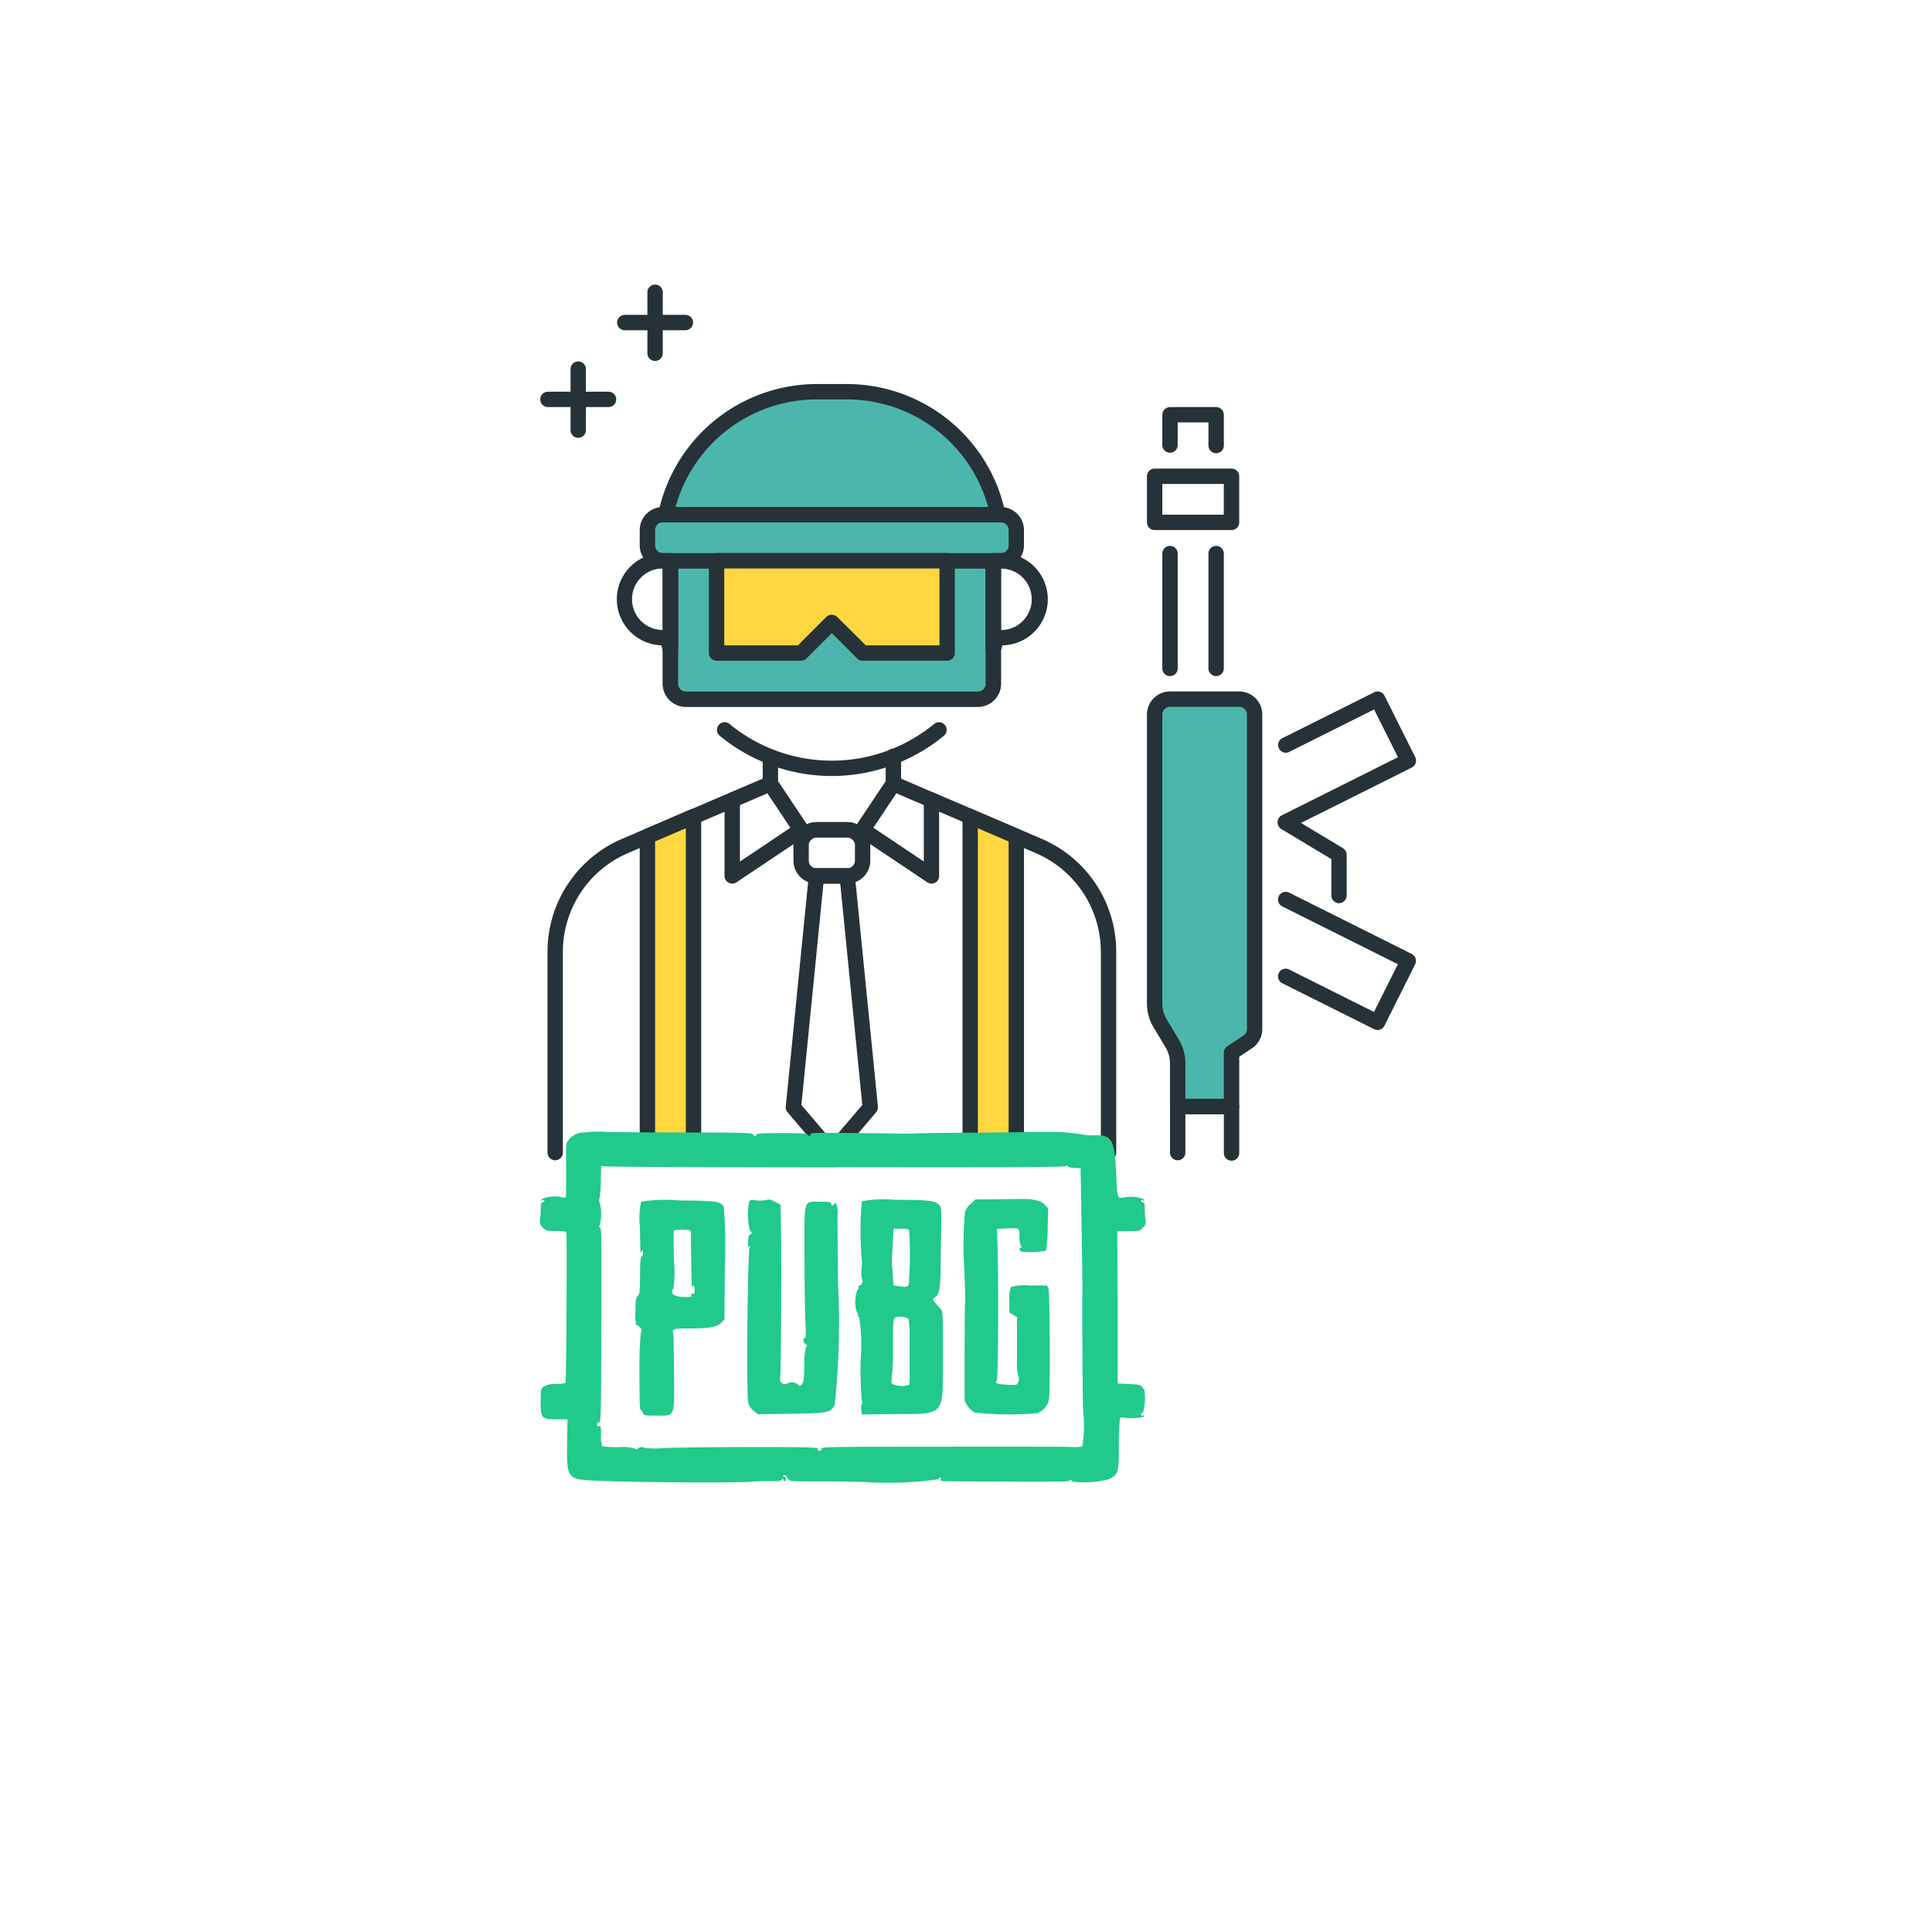 <svg xmlns="http://www.w3.org/2000/svg" xmlns:xlink="http://www.w3.org/1999/xlink" width="68" height="68" viewBox="0 0 68 68">
  <defs>
    <filter id="Ellipse_189" x="0" y="0" width="68" height="68" filterUnits="userSpaceOnUse">
      <feOffset dy="3" input="SourceAlpha"/>
      <feGaussianBlur stdDeviation="3" result="blur"/>
      <feFlood flood-opacity="0.161"/>
      <feComposite operator="in" in2="blur"/>
      <feComposite in="SourceGraphic"/>
    </filter>
  </defs>
  <g id="Group_31222" data-name="Group 31222" transform="translate(-17129 -13897)">
    <g transform="matrix(1, 0, 0, 1, 17129, 13897)" filter="url(#Ellipse_189)">
      <circle id="Ellipse_189-2" data-name="Ellipse 189" cx="25" cy="25" r="25" transform="translate(9 6)" fill="#fff"/>
    </g>
    <g id="Group_31221" data-name="Group 31221" transform="translate(-3.001 0)">
      <g id="Group_31220" data-name="Group 31220" transform="translate(-3 -23)">
        <g id="pubg" transform="translate(17154 13930)">
          <g id="Group_31188" data-name="Group 31188" transform="translate(2.705 1.082)">
            <path id="Path_12412" data-name="Path 12412" d="M10.935,6.041H8.771a.271.271,0,0,1,0-.541h2.164a.271.271,0,0,1,0,.541Z" transform="translate(-8.5 -5.5)" fill="#263238"/>
          </g>
          <g id="Group_31189" data-name="Group 31189" transform="translate(3.787 0)">
            <path id="Path_12413" data-name="Path 12413" d="M10.771,6.205a.271.271,0,0,1-.271-.271V3.771a.271.271,0,0,1,.541,0V5.935A.27.27,0,0,1,10.771,6.205Z" transform="translate(-10.5 -3.5)" fill="#263238"/>
          </g>
          <g id="Group_31190" data-name="Group 31190" transform="translate(0 3.787)">
            <path id="Path_12414" data-name="Path 12414" d="M5.935,11.041H3.771a.271.271,0,0,1,0-.541H5.935a.271.271,0,0,1,0,.541Z" transform="translate(-3.5 -10.5)" fill="#263238"/>
          </g>
          <g id="Group_31191" data-name="Group 31191" transform="translate(1.082 2.705)">
            <path id="Path_12415" data-name="Path 12415" d="M5.771,11.205a.271.271,0,0,1-.271-.271V8.771a.271.271,0,0,1,.541,0v2.164A.27.27,0,0,1,5.771,11.205Z" transform="translate(-5.5 -8.5)" fill="#263238"/>
          </g>
          <g id="Group_31192" data-name="Group 31192" transform="translate(8.656 20.559)">
            <path id="Path_12416" data-name="Path 12416" d="M21.123,51.779a.271.271,0,0,1-.206-.1l-1.353-1.59a.272.272,0,0,1-.063-.2l.812-8.149a.27.27,0,0,1,.269-.243h1.082a.271.271,0,0,1,.269.243l.812,8.149a.269.269,0,0,1-.063.2l-1.353,1.59A.27.27,0,0,1,21.123,51.779Zm-1.072-1.948,1.072,1.259,1.072-1.259-.776-7.791h-.592Z" transform="translate(-19.5 -41.5)" fill="#263238"/>
          </g>
          <g id="Group_31193" data-name="Group 31193" transform="translate(0.271 17.887)">
            <path id="Path_12417" data-name="Path 12417" d="M4.271,49.513A.271.271,0,0,1,4,49.243V42.18A4.324,4.324,0,0,1,6.623,38.2L10.4,36.584a.271.271,0,0,1,.213.5L6.836,38.7A3.784,3.784,0,0,0,4.541,42.18v7.063A.27.27,0,0,1,4.271,49.513Z" transform="translate(-4 -36.562)" fill="#263238"/>
          </g>
          <g id="Group_31194" data-name="Group 31194" transform="translate(13.515 17.887)">
            <path id="Path_12418" data-name="Path 12418" d="M34.983,49.513a.271.271,0,0,1-.271-.271V42.18a3.783,3.783,0,0,0-2.3-3.481l-3.773-1.617a.271.271,0,0,1,.213-.5L32.63,38.2a4.323,4.323,0,0,1,2.624,3.979v7.063A.27.27,0,0,1,34.983,49.513Z" transform="translate(-28.48 -36.563)" fill="#263238"/>
          </g>
          <g id="Group_31195" data-name="Group 31195" transform="translate(6.502 17.313)">
            <path id="Path_12419" data-name="Path 12419" d="M15.79,39.287a.271.271,0,0,1-.271-.271V36.346a.271.271,0,0,1,.164-.249l1.343-.575a.272.272,0,0,1,.332.1l1.082,1.623a.27.27,0,0,1-.075.374L15.94,39.241A.267.267,0,0,1,15.79,39.287Zm.271-2.762V38.51l1.779-1.191-.808-1.211Z" transform="translate(-15.519 -35.5)" fill="#263238"/>
          </g>
          <g id="Group_31196" data-name="Group 31196" transform="translate(11.091 17.313)">
            <path id="Path_12420" data-name="Path 12420" d="M26.695,39.287a.267.267,0,0,1-.15-.046L24.12,37.618a.27.27,0,0,1-.075-.374l1.082-1.623a.273.273,0,0,1,.332-.1L26.8,36.1a.271.271,0,0,1,.164.249v2.671a.271.271,0,0,1-.271.271Zm-2.049-1.968,1.779,1.191V36.524l-.972-.417Z" transform="translate(-24 -35.501)" fill="#263238"/>
          </g>
          <g id="Group_31197" data-name="Group 31197" transform="translate(8.927 18.936)">
            <path id="Path_12421" data-name="Path 12421" d="M21.894,40.664H20.812A.813.813,0,0,1,20,39.853v-.541a.813.813,0,0,1,.812-.812h1.082a.813.813,0,0,1,.812.812v.541A.812.812,0,0,1,21.894,40.664Zm-1.082-1.623a.271.271,0,0,0-.271.271v.541a.271.271,0,0,0,.271.271h1.082a.271.271,0,0,0,.271-.271v-.541a.271.271,0,0,0-.271-.271Z" transform="translate(-20 -38.5)" fill="#263238"/>
          </g>
          <g id="Group_31198" data-name="Group 31198" transform="translate(7.845 16.364)">
            <path id="Path_12422" data-name="Path 12422" d="M19.485,37.057h-.015a.271.271,0,0,1-.21-.12l-1.214-1.821a.273.273,0,0,1-.045-.15v-.948a.271.271,0,0,1,.541,0v.867l1.01,1.514a.786.786,0,0,1,.343-.08h1.082a.79.79,0,0,1,.343.08l1.01-1.514v-.867a.271.271,0,1,1,.541,0v.948a.268.268,0,0,1-.045.15L21.61,36.936a.27.27,0,0,1-.21.12.267.267,0,0,1-.222-.1.268.268,0,0,0-.2-.1H19.894a.267.267,0,0,0-.2.1A.27.27,0,0,1,19.485,37.057Z" transform="translate(-18 -33.747)" fill="#263238"/>
          </g>
          <g id="Group_31199" data-name="Group 31199" transform="translate(4.329 9.467)">
            <path id="Path_12423" data-name="Path 12423" d="M22.821,26.367H12.542A.541.541,0,0,1,12,25.826V21.5H23.362v4.328A.541.541,0,0,1,22.821,26.367Z" transform="translate(-11.73 -21.227)" fill="#4db6ac"/>
            <path id="Path_12424" data-name="Path 12424" d="M22.592,26.408H12.313A.813.813,0,0,1,11.5,25.6V21.269A.271.271,0,0,1,11.772,21H23.133a.271.271,0,0,1,.271.271V25.6A.813.813,0,0,1,22.592,26.408Zm-10.55-4.869V25.6a.271.271,0,0,0,.271.271H22.592a.271.271,0,0,0,.271-.271V21.539Z" transform="translate(-11.501 -20.998)" fill="#263238"/>
          </g>
          <g id="Group_31200" data-name="Group 31200" transform="translate(4.329 9.467)">
            <path id="Path_12425" data-name="Path 12425" d="M22.821,26.367H12.542A.541.541,0,0,1,12,25.826V21.5H23.362v4.328A.541.541,0,0,1,22.821,26.367Z" transform="translate(-11.73 -21.227)" fill="#4db6ac"/>
            <path id="Path_12426" data-name="Path 12426" d="M22.592,26.408H12.313A.813.813,0,0,1,11.5,25.6V21.269A.271.271,0,0,1,11.772,21H23.133a.271.271,0,0,1,.271.271V25.6A.813.813,0,0,1,22.592,26.408Zm-10.55-4.869V25.6a.271.271,0,0,0,.271.271H22.592a.271.271,0,0,0,.271-.271V21.539Z" transform="translate(-11.501 -20.998)" fill="#263238"/>
          </g>
          <g id="Group_31201" data-name="Group 31201" transform="translate(6.236 15.418)">
            <path id="Path_12427" data-name="Path 12427" d="M19.07,33.893a6.222,6.222,0,0,1-3.945-1.415.27.27,0,1,1,.344-.417,5.663,5.663,0,0,0,7.2,0,.27.27,0,1,1,.344.417A6.221,6.221,0,0,1,19.07,33.893Z" transform="translate(-15.027 -31.998)" fill="#263238"/>
          </g>
          <g id="Group_31202" data-name="Group 31202" transform="translate(3.517 7.844)">
            <path id="Path_12428" data-name="Path 12428" d="M22.943,20.121h-11.9a.541.541,0,0,1-.541-.541v-.541a.541.541,0,0,1,.541-.541h11.9a.541.541,0,0,1,.541.541v.541A.541.541,0,0,1,22.943,20.121Z" transform="translate(-10.229 -18.227)" fill="#4db6ac"/>
            <path id="Path_12429" data-name="Path 12429" d="M22.714,20.162h-11.9A.813.813,0,0,1,10,19.351V18.81A.813.813,0,0,1,10.812,18h11.9a.813.813,0,0,1,.812.812v.541A.812.812,0,0,1,22.714,20.162Zm-11.9-1.623a.271.271,0,0,0-.271.271v.541a.271.271,0,0,0,.271.271h11.9a.271.271,0,0,0,.271-.271V18.81a.271.271,0,0,0-.271-.271Z" transform="translate(-10 -17.998)" fill="#263238"/>
          </g>
          <g id="Group_31203" data-name="Group 31203" transform="translate(4.167 3.517)">
            <path id="Path_12430" data-name="Path 12430" d="M23.386,14.827a5.412,5.412,0,0,0-5.3-4.327H17a5.412,5.412,0,0,0-5.3,4.327H23.386Z" transform="translate(-11.431 -10.229)" fill="#4db6ac"/>
            <path id="Path_12431" data-name="Path 12431" d="M23.157,14.868H11.472a.271.271,0,0,1-.265-.325A5.7,5.7,0,0,1,16.773,10h1.082a5.7,5.7,0,0,1,5.567,4.543.271.271,0,0,1-.265.325Zm-11.342-.541h11a5.156,5.156,0,0,0-4.959-3.786H16.773A5.156,5.156,0,0,0,11.814,14.327Z" transform="translate(-11.202 -10)" fill="#263238"/>
          </g>
          <g id="Group_31204" data-name="Group 31204" transform="translate(5.951 9.468)">
            <path id="Path_12432" data-name="Path 12432" d="M23.115,24.746H20.14l-1.083-1.082-1.081,1.082H15V21.5h8.115Z" transform="translate(-14.729 -21.229)" fill="#ffd740"/>
            <path id="Path_12433" data-name="Path 12433" d="M22.886,24.787H19.91a.272.272,0,0,1-.192-.079l-.891-.891-.891.891a.268.268,0,0,1-.191.08H14.771a.271.271,0,0,1-.271-.271V21.271A.271.271,0,0,1,14.771,21h8.115a.271.271,0,0,1,.271.271v3.246A.27.27,0,0,1,22.886,24.787Zm-2.863-.541h2.593V21.541H15.041v2.705h2.593l1-1a.278.278,0,0,1,.382,0Z" transform="translate(-14.5 -21)" fill="#263238"/>
          </g>
          <g id="Group_31205" data-name="Group 31205" transform="translate(2.705 9.468)">
            <path id="Path_12434" data-name="Path 12434" d="M10.394,24.647a.272.272,0,0,1-.259-.191c-.022-.07-.042-.141-.062-.211A1.623,1.623,0,0,1,10.123,21h.271a.271.271,0,0,1,.271.271v3.106a.27.27,0,0,1-.23.267A.245.245,0,0,1,10.394,24.647Zm-.271-3.106a1.082,1.082,0,1,0,0,2.164h0Z" transform="translate(-8.5 -21)" fill="#263238"/>
          </g>
          <g id="Group_31206" data-name="Group 31206" transform="translate(15.69 9.468)">
            <path id="Path_12435" data-name="Path 12435" d="M32.772,24.644a.256.256,0,0,1-.041,0,.27.27,0,0,1-.23-.267v-3.1A.271.271,0,0,1,32.772,21h.271a1.623,1.623,0,0,1,.05,3.246q-.029.1-.062.208A.271.271,0,0,1,32.772,24.644Zm.271-3.1v2.164a1.082,1.082,0,0,0,0-2.164Z" transform="translate(-32.501 -21)" fill="#263238"/>
          </g>
          <g id="Group_31207" data-name="Group 31207" transform="translate(3.787 18.742)">
            <path id="Path_12436" data-name="Path 12436" d="M10.5,49.968h1.623V38.143l-1.623.7Z" transform="translate(-10.5 -38.143)" fill="#ffd740"/>
          </g>
          <g id="Group_31208" data-name="Group 31208" transform="translate(15.148 18.742)">
            <path id="Path_12437" data-name="Path 12437" d="M31.5,49.968h1.623V38.839l-1.623-.7Z" transform="translate(-31.5 -38.143)" fill="#ffd740"/>
          </g>
          <g id="Group_31209" data-name="Group 31209" transform="translate(3.517 18.472)">
            <path id="Path_12438" data-name="Path 12438" d="M11.894,50.009a.271.271,0,0,1-.271-.271V38.324l-1.082.464V49.739a.271.271,0,1,1-.541,0V38.61a.271.271,0,0,1,.164-.249l1.623-.7a.275.275,0,0,1,.255.023.268.268,0,0,1,.122.226V49.739A.27.27,0,0,1,11.894,50.009Z" transform="translate(-10 -37.644)" fill="#263238"/>
          </g>
          <g id="Group_31210" data-name="Group 31210" transform="translate(14.878 18.472)">
            <path id="Path_12439" data-name="Path 12439" d="M32.894,50.009a.271.271,0,0,1-.271-.271V38.788l-1.082-.464V49.739a.271.271,0,0,1-.541,0V37.914a.271.271,0,0,1,.377-.249l1.623.7a.271.271,0,0,1,.164.249V49.739A.27.27,0,0,1,32.894,50.009Z" transform="translate(-31 -37.643)" fill="#263238"/>
          </g>
          <g id="Group_31211" data-name="Group 31211" transform="translate(21.911 4.328)">
            <path id="Path_12440" data-name="Path 12440" d="M45.894,13.123a.271.271,0,0,1-.271-.271v-.812H44.541v.812a.271.271,0,0,1-.541,0V11.771a.271.271,0,0,1,.271-.271h1.623a.271.271,0,0,1,.271.271v1.082A.27.27,0,0,1,45.894,13.123Z" transform="translate(-44 -11.5)" fill="#263238"/>
          </g>
          <g id="Group_31212" data-name="Group 31212" transform="translate(21.37 14.337)">
            <path id="Path_12441" data-name="Path 12441" d="M43.5,31.041V41.214a1.355,1.355,0,0,0,.193.7l.426.709a1.349,1.349,0,0,1,.193.7v1.521h1.894v-1.9l.571-.38a.54.54,0,0,0,.241-.45V31.041a.541.541,0,0,0-.541-.541H44.041A.541.541,0,0,0,43.5,31.041Z" transform="translate(-43.229 -30.229)" fill="#4db6ac"/>
            <path id="Path_12442" data-name="Path 12442" d="M45.976,44.878H44.082a.271.271,0,0,1-.271-.271V43.086a1.082,1.082,0,0,0-.154-.556l-.426-.71A1.622,1.622,0,0,1,43,40.985V30.812A.813.813,0,0,1,43.812,30h2.435a.813.813,0,0,1,.812.812v11.07a.81.81,0,0,1-.361.675l-.45.3v1.751A.27.27,0,0,1,45.976,44.878Zm-1.623-.541h1.353V42.712a.27.27,0,0,1,.121-.225l.571-.38a.269.269,0,0,0,.121-.225V30.812a.271.271,0,0,0-.271-.271H43.812a.271.271,0,0,0-.271.271V40.984a1.083,1.083,0,0,0,.154.557l.426.71a1.62,1.62,0,0,1,.232.835v1.251Z" transform="translate(-43 -30)" fill="#263238"/>
          </g>
          <g id="Group_31213" data-name="Group 31213" transform="translate(25.969 18.678)">
            <path id="Path_12443" data-name="Path 12443" d="M53.664,41.136a.271.271,0,0,1-.271-.271v-1.28l-1.762-1.058a.271.271,0,0,1,.279-.464L53.8,39.2a.271.271,0,0,1,.131.232v1.433A.27.27,0,0,1,53.664,41.136Z" transform="translate(-51.501 -38.025)" fill="#263238"/>
          </g>
          <g id="Group_31214" data-name="Group 31214" transform="translate(25.969 21.383)">
            <path id="Path_12444" data-name="Path 12444" d="M55.017,47.894a.269.269,0,0,1-.121-.029L51.65,46.242a.271.271,0,0,1,.242-.484l3,1.5.84-1.68L51.65,43.537a.271.271,0,0,1,.242-.484l4.328,2.164a.271.271,0,0,1,.121.363l-1.082,2.164A.27.27,0,0,1,55.017,47.894Z" transform="translate(-51.5 -43.024)" fill="#263238"/>
          </g>
          <g id="Group_31215" data-name="Group 31215" transform="translate(25.969 14.337)">
            <path id="Path_12445" data-name="Path 12445" d="M51.771,34.869a.27.27,0,0,1-.121-.512l4.086-2.043-.84-1.68-3,1.5a.271.271,0,0,1-.242-.484L54.9,30.029a.271.271,0,0,1,.363.121l1.082,2.164a.271.271,0,0,1-.121.363l-4.328,2.164A.275.275,0,0,1,51.771,34.869Z" transform="translate(-51.5 -30)" fill="#263238"/>
          </g>
          <g id="Group_31216" data-name="Group 31216" transform="translate(21.37 6.492)">
            <path id="Path_12446" data-name="Path 12446" d="M45.976,17.664H43.271A.271.271,0,0,1,43,17.394V15.771a.271.271,0,0,1,.271-.271h2.705a.271.271,0,0,1,.271.271v1.623A.27.27,0,0,1,45.976,17.664Zm-2.435-.541h2.164V16.041H43.541Z" transform="translate(-43 -15.5)" fill="#263238"/>
          </g>
          <g id="Group_31217" data-name="Group 31217" transform="translate(21.911 9.197)">
            <path id="Path_12447" data-name="Path 12447" d="M44.271,25.1A.271.271,0,0,1,44,24.828V20.771a.271.271,0,0,1,.541,0v4.058A.27.27,0,0,1,44.271,25.1Z" transform="translate(-44 -20.5)" fill="#263238"/>
          </g>
          <g id="Group_31218" data-name="Group 31218" transform="translate(23.534 9.197)">
            <path id="Path_12448" data-name="Path 12448" d="M47.271,25.1A.271.271,0,0,1,47,24.828V20.771a.271.271,0,0,1,.541,0v4.058A.27.27,0,0,1,47.271,25.1Z" transform="translate(-47 -20.5)" fill="#263238"/>
          </g>
          <g id="Group_31219" data-name="Group 31219" transform="translate(22.182 28.674)">
            <path id="Path_12449" data-name="Path 12449" d="M44.771,58.664a.271.271,0,0,1-.271-.271V56.771a.271.271,0,0,1,.271-.271h1.894a.271.271,0,0,1,.271.271v1.621a.271.271,0,1,1-.541,0v-1.35H45.041v1.353A.27.27,0,0,1,44.771,58.664Z" transform="translate(-44.5 -56.5)" fill="#263238"/>
          </g>
        </g>
      </g>
      <g id="pubg-1" transform="translate(17150.84 13936.781)">
        <path id="Path_12450" data-name="Path 12450" d="M1.547.1A.667.667,0,0,0,1.2.31C1.082.453,1.077.475,1.087.9c0,.246,0,.68,0,.973,0,.525,0,.525-.1.494a1.167,1.167,0,0,0-.742.05c-.067.072-.067.072.01.045.057-.017.076-.01.062.026a.066.066,0,0,1-.072.045c-.031,0-.05.076-.05.222a3.408,3.408,0,0,1-.026.391.274.274,0,0,0,.093.277c.107.114.143.124.463.124.3,0,.35.014.37.076.026.1,0,5.176-.031,5.248-.014.041-.114.057-.308.057a.891.891,0,0,0-.422.076c-.134.081-.138.088-.143.436-.01.708.01.734.57.734h.374l-.014.854c-.017,1.2.017,1.254.88,1.3,1.28.067,5.029.093,5.644.041a5.9,5.9,0,0,1,.613-.017c.289,0,.36,0,.412-.05s.062-.036.062,0a.05.05,0,0,0,.045.05c.026,0,.045-.041.045-.093s-.017-.076-.045-.062-.045,0-.045-.021c0-.081.107-.026.155.081s.057.1,1.044.1c.551,0,1.307.014,1.681.026a12.879,12.879,0,0,0,2.589-.1.055.055,0,0,1,.05-.062c.026,0,.041.031.021.067-.017.057.031.067.32.067.186,0,1.214.01,2.287.014s1.929,0,1.917-.026.014-.031.052-.031.057.021.041.052a3.418,3.418,0,0,0,1.307-.083c.324-.16.343-.227.346-1.192a8.273,8.273,0,0,1,.036-.935c.017-.052.052-.062.124-.041a1.766,1.766,0,0,0,.7-.026c.057-.036.052-.041-.014-.045-.05,0-.076-.021-.062-.057s.041-.05.062-.045a1.827,1.827,0,0,0,.052-.787c-.107-.191-.124-.2-.529-.222L20.5,8.913,20.5,6.231l-.014-2.678h.4c.365,0,.4-.01.5-.124a.268.268,0,0,0,.093-.277,2.922,2.922,0,0,1-.026-.386c0-.15-.017-.231-.05-.222a.07.07,0,0,1-.072-.05c-.014-.036,0-.045.062-.026s.072.021.014-.041a1.21,1.21,0,0,0-.711-.057c-.2.052-.217,0-.246-.8C20.4.337,20.3.16,19.694.177A1.829,1.829,0,0,1,19.32.16a6.5,6.5,0,0,0-1.185-.1c-.148,0-.405,0-.577,0S16.509.079,15.6.084,13.786.1,13.576.105,13.108.122,13,.12C11.272.093,9.842.084,9.766.1c-.057.014-.1.041-.088.057S9.668.2,9.642.2,9.6.186,9.6.155,9.382.1,8.685.1s-.906.014-.9.052-.017.057-.057.057S7.667.2,7.679.172C7.732.091,7.443.079,5.417.079,4.291.079,3.011.069,2.57.062A4.489,4.489,0,0,0,1.547.1Zm9.039,1.2c6.087.01,8.1,0,8.1-.041s.014-.036.036,0a.422.422,0,0,0,.253.067l.222.014,0,.222c.01.355.067,3.948.062,4.025-.014.379,0,3.238.021,4.235a4.721,4.721,0,0,1-.026,1.307,1.439,1.439,0,0,1-.37.021c-.329-.014-1.531-.014-6.137-.01-2.389,0-2.7.014-2.678.072s0,.067-.062.067-.081-.021-.062-.067-.258-.062-2.237-.062c-1.24,0-2.623.017-3.073.031a4.438,4.438,0,0,1-.808,0c0-.052-.155-.036-.215.021-.041.041-.067.045-.088.01a1.491,1.491,0,0,0-.582-.057,4.057,4.057,0,0,1-.587-.031,1.054,1.054,0,0,1-.041-.381c0-.3-.01-.351-.067-.329s-.067,0-.067-.062.021-.081.067-.062.067-.174.072-1.588c.017-5.319.017-5.257-.045-5.279-.036-.014-.045-.031-.014-.05A1.513,1.513,0,0,0,2.281,2.6a.31.31,0,0,1-.017-.217,3.407,3.407,0,0,0,.045-.546c0-.272.01-.515.01-.551s.031-.05.083-.021,3.724.038,8.183.043Z" fill="#21c98b"/>
        <path id="Path_12451" data-name="Path 12451" d="M154.209,99.191l-.947.01-.174.169a.513.513,0,0,0-.2.41,13.186,13.186,0,0,0-.01,1.958c.021.5.036.992.026,1.09s-.017.916-.017,1.824l0,1.645.107.174a.687.687,0,0,0,.248.231,10.905,10.905,0,0,0,2.2.021.637.637,0,0,0,.417-.534c.045-.432.026-3.717-.021-3.841l-.05-.119h-.61a1.873,1.873,0,0,0-.663.052,1.125,1.125,0,0,0-.052.479v.427l.134.076.134.081,0,.5c0,.277,0,.72,0,1a1.827,1.827,0,0,0,.045.577.2.2,0,0,1,0,.2c-.045.119-.05.119-.381.1-.379-.017-.448-.045-.379-.134.05-.062.072-3.171.031-4.633l-.021-.715.32-.017c.477-.021.472-.026.472.293a.7.7,0,0,0,.052.329c.041.041.041.052,0,.052-.1,0-.057.124.05.148a2.816,2.816,0,0,0,.832-.041,5.143,5.143,0,0,0,.057-.765l.017-.73-.124-.124c-.107-.107-.2-.143-.5-.191C155.175,99.184,154.724,99.184,154.209,99.191Zm-12.709.086a2.781,2.781,0,0,0-.041.911c.014,1,.01.92.062.837.036-.052.045-.041.045.052,0,.062-.021.124-.052.134s-.052.205-.052.663c0,.556-.014.658-.081.725s-.081.16-.081.57a1.653,1.653,0,0,0,.031.467c.041-.041.191.1.191.179,0,.031-.014.057-.031.057a12.942,12.942,0,0,0-.05,1.357c0,.746.01,1.357.026,1.357s.062.05.088.112c.05.107.067.112.494.112.658,0,.622.081.61-1.538-.01-.708-.017-1.307-.026-1.33-.05-.191-.026-.2.606-.2.684,0,.942-.05,1.094-.21l.1-.112.014-1.929a17.145,17.145,0,0,0-.036-2.02c-.112-.205-.231-.222-1.588-.236a5.651,5.651,0,0,0-1.326.043Zm1.755,1.066c0,.045,0,.52.01,1.059s.014.942.021.9c.036-.134.1-.081.1.083,0,.129-.014.155-.072.134s-.062,0-.045.052,0,.076-.272.062a.847.847,0,0,1-.355-.076c-.072-.072-.076-.2-.01-.2a3.911,3.911,0,0,0,.021-1.018c-.01-.56-.01-1.032,0-1.044a1.125,1.125,0,0,1,.312-.026c.238,0,.281.014.281.076Zm2.051-1.08a2.35,2.35,0,0,0,.031,1.059c.026,0,.052.021.052.057s-.026.062-.052.052-.062.067-.072.227c-.01.186,0,.231.045.205s.045-.021.01.031c-.072.093-.119,5.131-.052,5.429a.486.486,0,0,0,.2.324l.148.114,1.166-.017c1.3-.017,1.392-.041,1.533-.312a27.357,27.357,0,0,0,.114-4.3c-.01-1.063-.017-2.122-.017-2.344a.982.982,0,0,0-.05-.446.05.05,0,0,0-.072.021c-.021.076-.1.067-.1-.014,0-.052-.072-.067-.379-.067-.61,0-.565-.148-.56,1.9,0,.947.017,1.989.031,2.308.021.422.014.591-.021.591-.081,0-.057.169.031.217.052.036.062.057.021.081a1.929,1.929,0,0,0-.067.644c-.014.515-.026.622-.093.689s-.083.076-.138,0a.341.341,0,0,0-.386-.026c-.134.067-.272-.062-.236-.222.031-.134.052-3.824.031-5.162l-.017-.916-.191-.1c-.129-.072-.222-.1-.277-.072a1.153,1.153,0,0,1-.51,0A.177.177,0,0,0,145.306,99.263Zm3.963,0a11.815,11.815,0,0,0-.017,1.9,2.031,2.031,0,0,1,.01.467.928.928,0,0,0,.01.365c.057.072,0,.236-.081.236-.036,0-.052.021-.041.045s0,.076-.041.114a1.234,1.234,0,0,0-.026.751.141.141,0,0,1,.045.112.1.1,0,0,0,.05.1,6.621,6.621,0,0,1,.052,1.459,11.967,11.967,0,0,0,.041,1.5c.021.026.021.062,0,.072a.337.337,0,0,0-.021.205l.017.181,1.187-.014c1.769-.014,1.667.112,1.671-2.077,0-1.471,0-1.538-.088-1.629-.267-.289-.3-.343-.227-.382.179-.1.222-.3.231-.97,0-.355.014-1,.021-1.435.014-.746.01-.8-.081-.88-.138-.138-.346-.165-1.552-.169a4.237,4.237,0,0,0-1.166.052Zm1.664,1.016a12.418,12.418,0,0,1,0,1.686c0,.324-.026.343-.36.289l-.191-.026-.026-.386c-.014-.215-.026-.417-.031-.453s.014-.312.031-.613l.031-.544h.258A.527.527,0,0,1,150.933,100.274Zm-.019,3.126a4.991,4.991,0,0,1,.036.761c0,.391,0,.894,0,1.121a1.934,1.934,0,0,1-.021.448.927.927,0,0,1-.575-.031c-.05-.041-.057-.093-.031-.215a10.25,10.25,0,0,0,.041-1.121c0-.827.01-.966.072-1.009a.563.563,0,0,1,.475.045Z" transform="translate(-137.774 -96.766)" fill="#21c98b"/>
      </g>
    </g>
  </g>
</svg>
